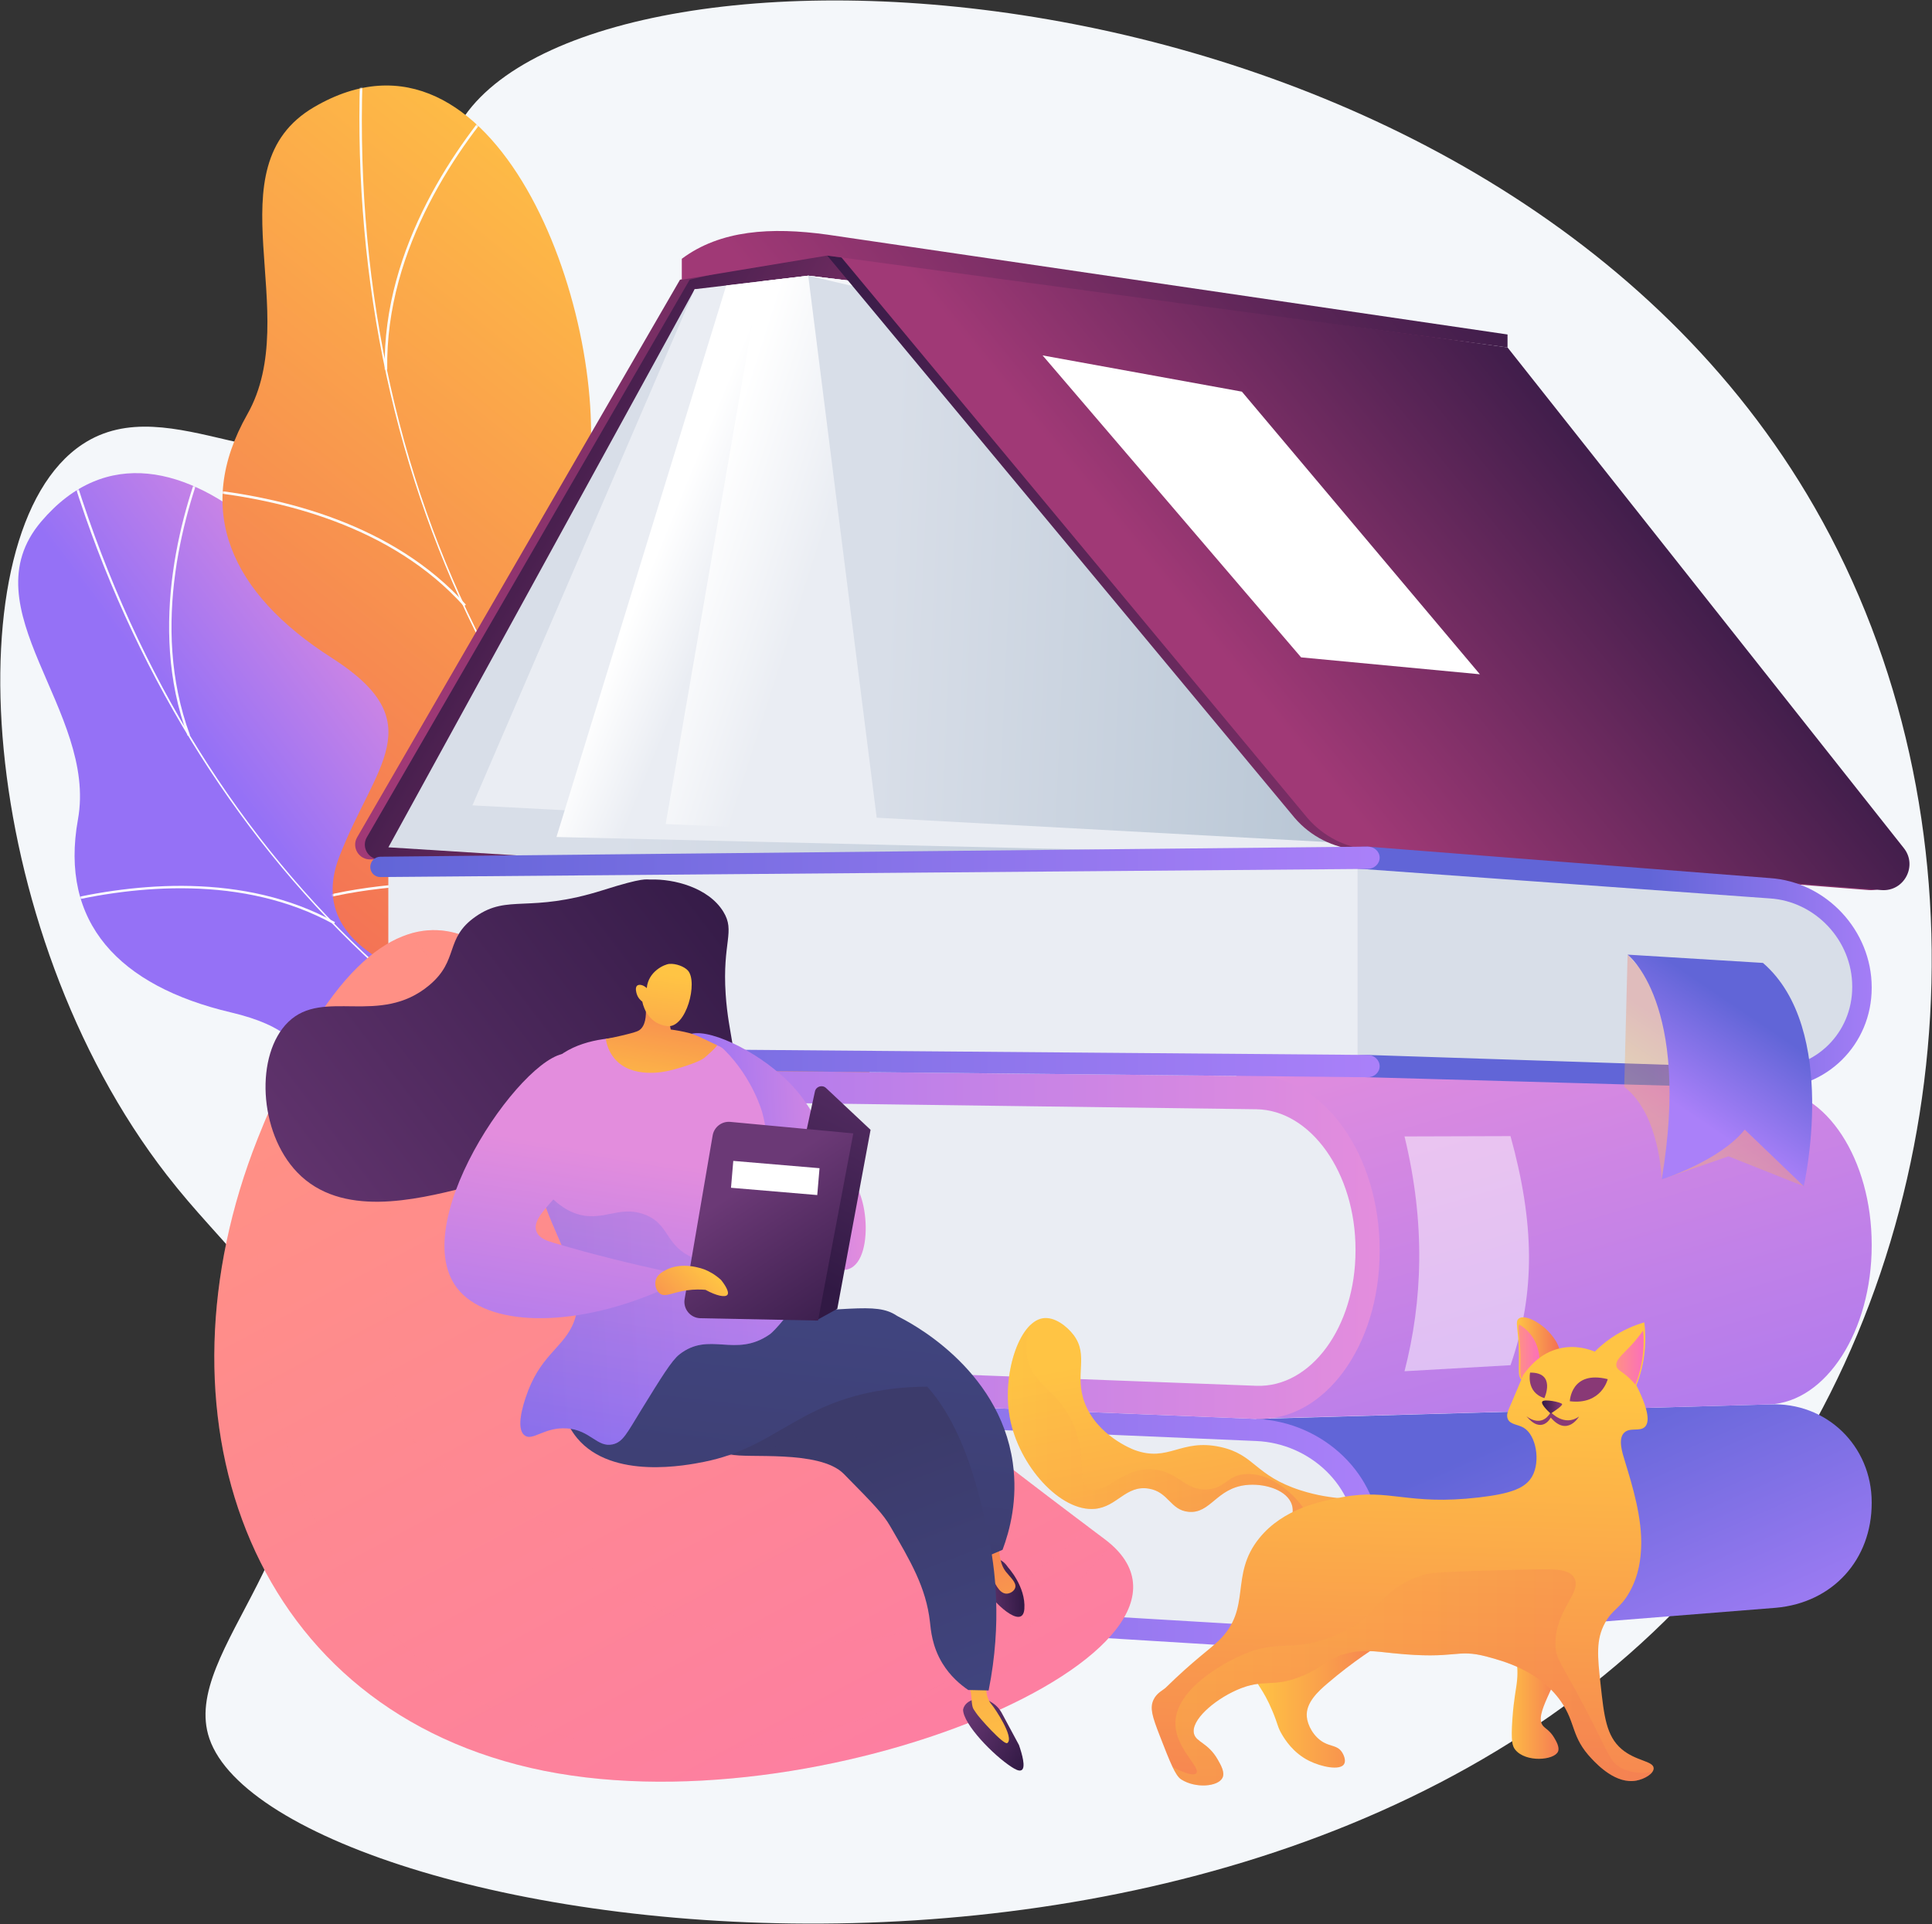 <svg width="1009" height="1005" viewBox="0 0 1009 1005" fill="none" xmlns="http://www.w3.org/2000/svg">
<rect x="0" y="0" width="1009" height="1005" fill="#333333" stroke="none"/>
<path d="M242.63 60.612C208.752 109.111 248.475 187.739 198.205 224.214C149.272 259.72 89.158 201.521 43.041 232.085C-25.371 277.423 -12.878 484.884 87.144 613.784C117.224 652.549 142.358 667.632 153.489 711.472C177.392 805.61 93.386 861.609 109.372 908.168C145.367 1013 698.946 1100.97 921.067 785.909C1024.81 638.764 1040.33 426.284 947.64 264.904C780.155 -26.706 318.647 -48.21 242.63 60.612Z" fill="#F4F7FA"/>
<path d="M411.766 684.735C417.182 682.376 426.883 672.467 428.347 668.841C438.089 644.714 459.263 600.725 450.057 574.804C448.484 570.377 427.143 572.037 423.123 568.722C409.259 566.478 404.311 566.559 392.179 557.951C356.363 532.537 398.192 453.163 322.26 451.564C266.641 450.394 228.675 480.455 211.19 399.712C193.706 318.97 89.086 192.953 21.53 272.418C-17.24 318.024 50.985 371.202 40.712 428.011C30.95 481.994 62.22 515.029 120.554 528.799C178.889 542.567 158.432 572.103 156.877 621.163C155.009 680.095 240.622 665.596 279.576 655.531C310.945 647.425 396.289 647.95 411.766 684.735Z" fill="url(#paint0_linear_9_230)"/>
<mask id="mask0_9_230" style="mask-type:luminance" maskUnits="userSpaceOnUse" x="9" y="247" width="444" height="438">
<path d="M411.766 684.735C417.182 682.376 426.883 672.467 428.347 668.841C438.089 644.714 459.263 600.725 450.057 574.804C448.484 570.377 427.143 572.037 423.123 568.722C409.259 566.478 404.311 566.559 392.179 557.951C356.363 532.537 398.192 453.163 322.26 451.564C266.641 450.394 228.675 480.455 211.19 399.712C193.706 318.97 89.086 192.953 21.53 272.418C-17.24 318.024 50.985 371.202 40.712 428.011C30.95 481.994 62.22 515.029 120.554 528.799C178.889 542.567 158.432 572.103 156.877 621.163C155.009 680.095 240.622 665.596 279.576 655.531C310.945 647.425 396.289 647.95 411.766 684.735Z" fill="white"/>
</mask>
<g mask="url(#mask0_9_230)">
<path d="M439.158 624.299L439.371 623.062C248.701 590.13 98.231 447.643 36.864 241.908L35.659 242.267C64.743 339.771 115.889 426.309 183.568 492.527C254.718 562.143 343.1 607.708 439.158 624.299Z" fill="#FCFDFE"/>
<path d="M153.29 645.568C196.986 615.708 277.636 591.836 333.074 592.352L333.085 591.096C277.43 590.578 196.456 614.549 152.582 644.531L153.29 645.568Z" fill="#FCFDFE"/>
<path d="M401.802 617.406L402.35 616.275C376.425 603.693 357.856 578.487 347.16 541.359C339.318 514.135 335.812 481.253 336.741 443.626L335.485 443.595C334.553 481.35 338.075 514.36 345.953 541.706C356.751 579.192 375.542 604.661 401.802 617.406Z" fill="#FCFDFE"/>
<path d="M174.326 482.755L174.932 481.654C127.284 455.424 70.382 461.221 31.037 470.703L31.332 471.925C70.46 462.495 127.031 456.718 174.326 482.755Z" fill="#FCFDFE"/>
<path d="M98.024 384.365L99.202 383.929C77.915 326.47 96.677 264.949 109.756 233.392L108.595 232.91C95.446 264.638 76.588 326.504 98.024 384.365Z" fill="#FCFDFE"/>
</g>
<path d="M407.175 598.448C413.344 597.988 426.36 591.548 429.061 588.471C447.034 567.99 483.176 531.831 483.039 503.026C483.016 498.106 461.347 492.367 458.519 487.699C445.592 480.687 440.672 479.056 431.657 466.352C405.042 428.846 473.838 364.852 399.334 337.014C344.762 316.623 296.838 333.208 307.476 247.351C318.115 161.494 258.281 0.751 164.024 55.939C109.93 87.611 158.978 163.769 129.178 216.37C100.861 266.355 120.346 309.823 173.246 343.606C226.146 377.388 195.712 399.509 177.209 447.465C154.983 505.071 244.623 520.346 286.608 523.867C320.419 526.703 404.598 556.735 407.175 598.448Z" fill="url(#paint1_linear_9_230)"/>
<mask id="mask1_9_230" style="mask-type:luminance" maskUnits="userSpaceOnUse" x="116" y="44" width="368" height="555">
<path d="M407.175 598.448C413.344 597.988 426.36 591.548 429.061 588.471C447.034 567.99 483.176 531.831 483.039 503.026C483.016 498.106 461.347 492.367 458.519 487.699C445.592 480.687 440.672 479.056 431.657 466.352C405.042 428.846 473.838 364.852 399.334 337.014C344.762 316.623 296.838 333.208 307.476 247.351C318.115 161.494 258.281 0.751 164.024 55.939C109.93 87.611 158.978 163.769 129.178 216.37C100.861 266.355 120.346 309.823 173.246 343.606C226.146 377.388 195.712 399.509 177.209 447.465C154.983 505.071 244.623 520.346 286.608 523.867C320.419 526.703 404.598 556.735 407.175 598.448Z" fill="white"/>
</mask>
<g mask="url(#mask1_9_230)">
<path d="M455.15 548.181L455.789 547.031C278.706 448.544 179.246 255.666 189.732 31.083L188.417 31.021C183.448 137.457 204.078 240.684 248.076 329.542C294.332 422.96 365.937 498.564 455.15 548.181Z" fill="#FCFDFE"/>
<path d="M165.225 470.348C218.742 455.943 306.718 460.236 361.337 479.918L361.783 478.68C306.948 458.922 218.62 454.614 164.883 469.078L165.225 470.348Z" fill="#FCFDFE"/>
<path d="M420.61 528.449L421.542 527.521C400.267 506.118 390.629 474.782 392.896 434.384C394.558 404.761 402.464 371.047 416.394 334.174L415.163 333.71C401.186 370.707 393.252 404.554 391.583 434.309C389.293 475.097 399.059 506.77 420.61 528.449Z" fill="#FCFDFE"/>
<path d="M242.321 316.688L243.301 315.809C205.273 273.404 147.022 259.457 104.852 255.224L104.721 256.534C146.66 260.743 204.575 274.596 242.321 316.688Z" fill="#FCFDFE"/>
<path d="M200.923 193.047L202.239 193.023C201.067 128.866 240.888 74.543 264.728 47.872L263.747 46.995C239.778 73.81 199.743 128.441 200.923 193.047Z" fill="#FCFDFE"/>
</g>
<path d="M355.135 146.11L186.533 437.328C183.452 442.651 187.542 449.261 193.68 448.88L657.482 442.325L779.746 181.478L431.087 128.441L355.135 146.11Z" fill="url(#paint2_linear_9_230)"/>
<path d="M360.183 146.11L191.581 437.328C188.499 442.651 192.589 449.261 198.727 448.88L662.529 442.325L784.793 181.478L436.134 128.441L360.183 146.11Z" fill="url(#paint3_linear_9_230)"/>
<path d="M362.806 151.064L202.843 442.576L647.818 470.548L742.599 200.783L362.806 151.064Z" fill="url(#paint4_linear_9_230)"/>
<path d="M732.505 181.477L422.11 144.003L362.806 151.064L246.724 420.673L777.633 448.77L732.505 181.477Z" fill="url(#paint5_linear_9_230)"/>
<path d="M732.505 181.477L422.11 144.003L379.285 149.102L290.622 437.19L777.633 448.77L732.505 181.477Z" fill="url(#paint6_linear_9_230)"/>
<path d="M732.504 181.477L422.11 144.003L396.634 147.036L347.665 430.425L777.633 448.77L732.504 181.477Z" fill="url(#paint7_linear_9_230)"/>
<path d="M422.11 144.003L457.86 427.118L739.386 442.325L525.154 167.977L422.11 144.003Z" fill="url(#paint8_linear_9_230)"/>
<path d="M676.184 427.244L432.028 133.492L780.687 181.477L987.492 442.781C995.086 452.02 987.872 465.851 975.949 464.913L709.011 443.888C696.302 442.886 684.503 436.904 676.184 427.244Z" fill="url(#paint9_linear_9_230)"/>
<path d="M682.813 427.244L438.657 133.492L787.317 181.477L994.121 442.781C1001.72 452.02 994.502 465.851 982.579 464.913L715.64 443.888C702.931 442.886 691.132 436.904 682.813 427.244Z" fill="url(#paint10_linear_9_230)"/>
<path d="M787.317 181.477L432.028 133.492L356.077 146.11L356.077 135.171C376.152 120.155 402.703 118.494 432.028 122.553L787.316 174.706L787.317 181.477Z" fill="url(#paint11_linear_9_230)"/>
<path d="M544.501 185.641L679.51 343.363L772.881 352.195L648.586 204.568L544.501 185.641Z" fill="white"/>
<path d="M656.092 741.155L924.152 733.569C953.855 732.212 977.505 755.184 977.505 784.748V785.073C977.505 814.637 957.222 837.127 927.518 839.791L667.061 860.549L656.092 741.155Z" fill="url(#paint12_linear_9_230)"/>
<path d="M202.806 827.289L659.732 854.874C686.844 856.511 709.008 837.284 709.008 811.916V794.707C709.008 769.339 686.844 747.847 659.732 746.712L202.807 727.593L202.806 827.289Z" fill="#EAEDF3"/>
<path d="M198.62 832.35L656.092 860.42C691.451 862.589 720.536 837.41 720.536 804.265V803.901C720.536 770.757 691.451 742.602 656.092 741.155L198.62 722.437C195.722 722.318 193.375 724.598 193.375 727.53C193.375 730.461 195.722 732.939 198.62 733.063L656.092 752.685C684.56 753.907 707.926 776.598 707.926 803.257V803.62C707.926 830.279 684.56 850.58 656.092 848.89L198.62 821.723C195.722 821.551 193.375 823.788 193.375 826.72C193.375 829.651 195.722 832.172 198.62 832.35Z" fill="url(#paint13_linear_9_230)"/>
<path d="M645.488 559.117L924.152 568.544C953.855 569.15 977.505 605.747 977.505 650.138V650.626C977.505 695.017 953.856 732.212 924.152 733.57L663.712 740.828L645.488 559.117Z" fill="url(#paint14_linear_9_230)"/>
<path d="M202.806 714.624L635.329 731.68C675.791 733.276 709.008 703.707 709.008 665.617V639.777C709.008 601.686 675.791 570.422 635.329 569.952L202.806 564.929V714.624Z" fill="#EAEDF3"/>
<path d="M198.62 722.436L656.092 741.155C691.451 742.602 720.536 703.304 720.536 653.538V652.991C720.536 603.225 691.451 562.44 656.092 562.079L198.62 557.402C195.722 557.372 193.375 560.917 193.375 565.318C193.375 569.72 195.722 573.319 198.62 573.357L656.092 579.391C684.56 579.767 707.926 612.641 707.926 652.67V653.216C707.926 693.245 684.56 724.923 656.092 723.843L198.62 706.482C195.722 706.372 193.375 709.851 193.375 714.253C193.375 718.654 195.722 722.318 198.62 722.436Z" fill="url(#paint15_linear_9_230)"/>
<path d="M679.339 557.716L927.259 563.301C950.046 563.814 968.214 545.774 968.214 523.015V507.576C968.214 484.817 950.046 465.234 927.259 463.811L679.339 448.336V557.716Z" fill="#D8DEE8"/>
<path d="M714.224 562.673L924.152 568.544C953.856 569.149 977.506 545.58 977.506 516.015V515.69C977.506 486.126 953.856 460.55 924.152 458.637L714.224 442.22C710.543 441.987 667.837 444.749 667.837 447.984C667.837 451.22 707.725 453.671 711.381 453.888L924.152 469.262C948.15 470.706 967.337 491.329 967.337 515.258V515.585C967.337 539.514 948.15 558.51 924.152 557.918L714.224 551.028C710.568 550.932 667.836 554.222 667.836 557.457C667.837 560.693 710.546 562.59 714.224 562.673Z" fill="url(#paint16_linear_9_230)"/>
<path d="M202.806 552.127L709.008 556.802V447.727L202.806 452.431V552.127Z" fill="#EAEDF3"/>
<path d="M198.62 458.115L714.224 453.865C717.708 453.836 720.536 451.203 720.536 447.984C720.536 444.765 717.708 442.184 714.224 442.22L198.62 447.489C195.722 447.518 193.375 449.919 193.375 452.85C193.375 455.782 195.722 458.139 198.62 458.115Z" fill="url(#paint17_linear_9_230)"/>
<path d="M198.62 557.401L714.224 562.673C717.708 562.708 720.536 560.128 720.536 556.908C720.536 553.689 717.708 551.056 714.224 551.028L198.62 546.776C195.722 546.752 193.375 549.109 193.375 552.04C193.375 554.971 195.722 557.372 198.62 557.401Z" fill="url(#paint18_linear_9_230)"/>
<path opacity="0.5" d="M733.514 716.241L788.871 713.08C802.249 674.943 801.238 638.167 788.871 593.426L733.514 593.594C744.611 639.27 742.923 679.668 733.514 716.241Z" fill="white"/>
<path opacity="0.3" d="M848.263 567.685L850.024 498.636L913.57 568.592C913.57 568.592 947.909 587.101 942.011 619.599L902.728 603.97L867.834 616.061C867.834 616.061 866.959 581.929 848.263 567.685Z" fill="url(#paint19_linear_9_230)"/>
<path d="M920.715 502.957L850.024 498.636C850.024 498.636 883.27 523.897 867.834 616.061C867.834 616.061 898.056 606.461 911.202 590.025L942.011 619.598C942.011 619.598 960.822 537.656 920.715 502.957Z" fill="url(#paint20_linear_9_230)"/>
<path d="M272.855 513.979C272.855 513.979 206.828 412.501 134.524 594.886C78.223 736.905 127.572 888.95 277.12 923.442C426.669 957.933 652.189 860.233 576.774 803.837C416.802 684.206 294.523 577.131 272.855 513.979Z" fill="url(#paint21_linear_9_230)"/>
<g opacity="0.35">
<path d="M207.669 612.055C204.32 625.04 199.303 661.178 203.327 702.625C206.917 739.597 204.583 759.151 264.975 782.972C285.675 791.137 301.21 819.712 333.079 835.508C347.528 842.67 401.896 868.469 469.532 853.282C514.283 843.233 546.729 819.296 568.274 797.453C412.497 680.407 294.137 576.004 272.855 513.979C272.855 513.979 248.731 476.932 213.685 487.868C222.814 497.019 233.069 511.094 236.907 530.54C242.341 558.063 218.657 569.45 207.669 612.055Z" fill="url(#paint22_linear_9_230)"/>
</g>
<g opacity="0.13">
<path d="M510.642 868.798C443.025 910.967 327.929 940.63 237.827 880.857C154.4 825.513 141.944 726.063 137.649 695.738C130.143 642.742 138.081 595.826 151.092 557.631C145.625 568.486 140.093 580.838 134.525 594.886C78.223 736.904 127.573 888.95 277.121 923.441C424.324 957.391 645.132 863.266 580.102 806.52C563.58 827.279 541.001 849.865 510.642 868.798Z" fill="url(#paint23_linear_9_230)"/>
</g>
<path d="M380.715 555.469C386.017 551.616 380.462 541.524 378.984 519.293C377.173 492.049 384.144 486.584 377.759 476.196C369.952 463.495 351.763 459.034 339.888 459.409C337.269 459.492 336.582 458.096 314.969 464.936C276.029 477.261 265.563 466.825 248.463 478.714C231.943 490.201 240.039 501.389 224.111 514.677C198.291 536.217 168.86 515.978 150.537 533.821C133.206 550.698 134.942 591.258 155.237 612.365C178.245 636.292 216.927 626.68 242.857 620.315C248.313 618.976 275.84 611.65 303.688 588.717C319.093 576.029 329.431 562.805 335.94 553.121C337.485 551.183 339.931 548.806 343.298 548.265C347.341 547.615 350.739 549.928 352.37 550.934C360.938 556.217 375.506 559.253 380.715 555.469Z" fill="url(#paint24_linear_9_230)"/>
<path d="M357.854 541.7C364.573 534.892 390.431 545.951 408.005 561.519C428.652 579.809 427.976 595.565 446.374 618.672C455.52 630.16 455.782 674.462 432.091 660.728C415.633 651.187 406.718 637.861 389.559 611.596C372.338 585.237 349.455 550.211 357.854 541.7Z" fill="url(#paint25_linear_9_230)"/>
<path d="M532.164 911.474L523.228 894.841C521.959 892.478 520.07 890.505 517.765 889.133L513.648 886.684C513.648 886.684 504.131 886.937 502.969 892.989C503.054 900.592 518.697 916.759 528.379 922.994C529.986 924.029 532.272 925.401 533.573 924.563C535.774 923.145 533.81 916.252 532.164 911.474Z" fill="url(#paint26_linear_9_230)"/>
<path d="M515.216 877.299C514.341 884.683 516.143 888.413 517.981 890.458C519.274 891.898 529.984 907.611 526.079 910.447C524.317 911.727 510.981 896.858 509.641 894.542C508.428 892.445 507.74 892.991 507.364 887.122C507.117 883.258 506.165 880.188 505.443 878.273C508.701 877.948 511.958 877.624 515.216 877.299Z" fill="url(#paint27_linear_9_230)"/>
<path d="M526.353 818.552C526.353 818.552 535.804 828.683 534.976 840.386C534.147 852.087 517.68 835.919 515.206 830.29C512.73 824.662 509.76 816.613 509.76 816.613C509.76 816.613 520.313 809.243 526.353 818.552Z" fill="url(#paint28_linear_9_230)"/>
<path d="M522.081 802.14C522.081 802.14 520.327 814.623 525.272 820.898C527.735 824.024 530.97 826.614 530.203 829.306C529.688 831.11 527.444 832.506 525.475 832.409C521.706 832.223 519.323 826.586 517.641 822.61C515.158 816.738 513.27 803.99 513.27 803.99L522.081 802.14Z" fill="url(#paint29_linear_9_230)"/>
<path d="M515.552 812.931C518.232 811.79 520.912 810.649 523.592 809.509C527.338 799.543 531.692 783.271 528.92 763.921C521.793 714.159 474.141 690.122 468.853 687.559C456.589 694.551 444.302 704.147 444.436 715.414C444.607 729.558 464.229 735.996 483.399 755.672C494.906 767.483 507.479 785.324 515.552 812.931Z" fill="url(#paint30_linear_9_230)"/>
<path d="M516.32 882.975C523.476 847.219 519.639 818.555 516.152 802.111C510.882 777.256 500.164 726.699 465.115 709.497C457.461 705.74 446.637 702.588 433.072 691.734C421.745 682.67 414.331 672.899 409.804 665.978C363.572 655.043 321.87 662.687 304.64 688.086C302.649 691.021 297.615 697.425 297.057 706.503C295.8 726.985 317.106 750.431 339.823 754.356C368.695 759.345 356.069 751.252 381.861 759.655C389.075 762.005 427.973 756.99 440.679 769.864C456.843 786.241 461.333 791.018 464.914 797.192C475.576 815.576 483.641 829.136 485.67 847.159C486.143 851.357 486.744 859.858 492.164 868.773C496.326 875.616 501.708 880.04 505.681 882.739C509.227 882.818 512.774 882.897 516.32 882.975Z" fill="url(#paint31_linear_9_230)"/>
<path opacity="0.3" d="M297.057 706.503C297.614 697.425 302.649 691.021 304.64 688.086C321.87 662.687 363.571 655.043 409.804 665.978C414.332 672.899 421.744 682.671 433.072 691.734C446.637 702.588 457.461 705.74 465.115 709.497C486.517 720.001 498.838 742.94 506.395 764.872C496.159 750.713 487.858 747.245 481.59 747.509C472.618 747.886 469.019 755.765 458.257 755.288C447.97 754.831 445.754 746.406 434.301 744.861C424.438 743.53 417.501 749.262 410.146 753.199C379.586 769.558 341.205 751.954 339.453 751.259C320.574 743.765 295.737 728.015 297.057 706.503Z" fill="url(#paint32_linear_9_230)"/>
<path d="M484.233 724.303C479.066 724.303 471.123 724.566 461.602 726.02C416.419 732.923 405.091 756.057 367.842 763.535C359.03 765.304 319.798 773.18 301.457 751.233C288.29 735.476 288.647 707.101 301.504 695.264C306.945 690.255 312.587 690.086 349.054 688.478C362.788 687.873 376.517 687.188 390.253 686.633C448.397 684.285 459.295 679.67 470.379 688.719C475.549 692.94 483.273 702.187 484.233 724.303Z" fill="url(#paint33_linear_9_230)"/>
<path d="M351.659 544.394C351.659 544.394 305.084 533.456 286.1 557.396C282.614 561.791 279.976 567.467 278.409 578.236C270.423 633.117 313.28 663.548 298.601 693.056C292.772 704.774 281.622 708.804 274.656 729.677C273.476 733.21 269.211 745.992 273.945 749.697C278.115 752.959 284.278 745.275 295.995 746.073C308.403 746.918 311.787 756.235 320.008 754.416C325.368 753.229 327.454 748.488 334.809 736.553C345.458 719.274 350.782 710.635 354.761 707.494C370.459 695.099 383.865 709.462 401.86 697.059C408.374 692.568 431.618 659.117 424.746 668.332C406.115 647.463 401.099 629.696 400.018 617.214C398.831 603.53 402.451 597.09 398.096 581.071C398.096 581.071 393.237 563.198 378.349 548.42C376.212 546.299 373.682 544.105 351.659 544.394Z" fill="url(#paint34_linear_9_230)"/>
<path d="M335.352 515.428C336.127 518.297 340.116 533.701 333.958 538.046C332.623 538.988 329.997 539.626 324.742 540.903C321.302 541.739 318.408 542.293 316.364 542.648C316.8 545.244 317.905 549.447 321.124 553.153C330.148 563.541 346.936 559.837 349.328 559.268C357.765 557.264 366.009 554.186 367.948 552.47C370.901 549.856 373.227 547.89 374.561 545.946C371.179 544.528 364.3 540.68 359.76 539.542C356.367 538.693 353.194 538.127 350.316 537.752C349.688 534.769 349.059 531.786 348.43 528.803C344.07 524.344 339.711 519.887 335.352 515.428Z" fill="url(#paint35_linear_9_230)"/>
<path d="M335.466 523.204C335.466 523.204 337.224 534.554 348.423 535.976C358.451 537.249 364.652 512.85 359.239 506.912C357.434 504.932 353.143 503.184 349.52 503.481C346.972 503.691 338.526 507.432 337.782 516.121C335.969 514.404 333.802 513.997 332.787 514.811C331.5 515.843 332.365 518.598 332.562 519.222C333.241 521.385 334.745 522.668 335.466 523.204Z" fill="url(#paint36_linear_9_230)"/>
<path opacity="0.3" d="M424.747 668.332C422.505 665.821 420.471 663.358 418.607 660.94C408.799 658.224 400.398 657.466 393.656 657.497C378.447 657.567 370.331 661.578 359.674 655.913C347.579 649.483 349.133 639.582 337.532 634.718C325.322 629.599 317.25 636.546 305.686 635.055C298.703 634.155 290.033 629.977 280.719 616.942C289.028 649.076 309.412 671.323 298.601 693.057C292.771 704.775 281.622 708.805 274.655 729.677C273.476 733.211 269.211 745.993 273.945 749.697C278.115 752.96 284.278 745.276 295.995 746.074C308.403 746.918 311.787 756.236 320.008 754.416C325.368 753.229 327.454 748.488 334.809 736.553C345.457 719.275 350.781 710.636 354.76 707.494C370.459 695.099 383.866 709.463 401.86 697.059C408.375 692.568 431.618 659.117 424.747 668.332Z" fill="url(#paint37_linear_9_230)"/>
<path d="M343.36 674.769C344.521 671.131 345.682 667.492 346.843 663.853C331.697 660.554 310.729 655.604 289.15 649.163C285.77 648.153 281.752 646.895 280.276 643.474C276.134 633.876 298.615 622.508 306.429 600.655C313.654 580.445 307.64 553.251 297.863 550.52C277.516 544.838 211.326 636.835 238.618 672.682C254.045 692.946 298.341 693.949 343.36 674.769Z" fill="url(#paint38_linear_9_230)"/>
<path d="M402.13 672.165C404.005 670.342 420.779 592.615 425.603 570.118C426.173 567.46 429.425 566.453 431.408 568.314L454.664 590.143L437.28 683.649L426.048 689.834C426.048 689.834 399.937 674.296 402.13 672.165Z" fill="url(#paint39_linear_9_230)"/>
<path d="M357.551 678.54L372.187 593.079C372.942 588.666 376.97 585.579 381.427 585.996L445.645 592.004L427.228 689.772L365.823 688.549C360.584 688.445 356.666 683.704 357.551 678.54Z" fill="url(#paint40_linear_9_230)"/>
<path d="M346.843 663.853C355.95 658.377 367.44 662.883 368.181 663.187C370.292 664.049 373.381 665.621 376.573 668.554C376.941 669.002 381.305 674.419 379.921 676.303C378.81 677.813 374.149 676.858 368.441 673.716C366.108 673.514 362.644 673.399 358.534 673.999C350.985 675.102 347.638 677.683 344.775 675.761C342.678 674.354 341.821 671.189 342.42 668.77C343.063 666.171 345.302 664.781 346.843 663.853Z" fill="url(#paint41_linear_9_230)"/>
<path d="M381.773 620.406L426.817 624.217L428.004 610.185L382.96 606.375L381.773 620.406Z" fill="white"/>
<path d="M708.427 785.31C707.784 781.65 696.972 784.126 679.265 778.443C655.054 770.672 655.545 759.714 637.199 755.761C616.58 751.318 610.369 763.954 592.49 757.366C591.487 756.997 572.841 749.821 566.432 732.57C561 717.949 568.798 708.041 560.682 697.285C557.325 692.836 550.697 687.516 544.508 688.576C532.133 690.693 523.242 718.011 527.4 740.52C532.05 765.686 553.933 789.825 571.879 788.11C583.469 787.002 587.993 775.629 599.873 777.534C610.355 779.215 611.115 788.754 620.713 789.665C632.27 790.762 635.206 777.318 650.885 775.668C659.717 774.738 670.761 777.745 674.143 784.606C676.863 790.124 672.86 794.551 675.457 797.441C681.236 803.87 709.487 791.332 708.427 785.31Z" fill="url(#paint42_linear_9_230)"/>
<path opacity="0.3" d="M649.64 770.069C640.641 771.075 640.271 776.861 631.384 777.888C619.266 779.288 616.006 768.984 602.983 767.581C585.876 765.737 576.996 781.958 568.769 777.534C562.163 773.982 567.639 763.389 561.615 746.741C554.177 726.187 539.336 724.388 536.42 708.794C535.638 704.609 535.635 699.004 538.391 691.836C529.425 700.096 523.968 721.944 527.4 740.52C532.05 765.686 553.933 789.825 571.879 788.11C583.469 787.002 587.993 775.63 599.873 777.534C610.355 779.215 611.115 788.754 620.713 789.665C632.27 790.762 635.205 777.318 650.885 775.668C659.717 774.738 670.761 777.745 674.143 784.606C676.862 790.124 672.86 794.551 675.457 797.441C677.291 799.481 681.386 799.61 686.089 798.645C684.582 794.024 682.021 788.714 677.635 783.755C676.033 781.945 664.097 768.454 649.64 770.069Z" fill="url(#paint43_linear_9_230)"/>
<path d="M814.269 709.609C816.291 703.329 809.907 696.747 808.316 695.107C803.733 690.382 796.003 686.4 793.118 688.769C791.641 689.983 792.281 692.164 792.807 698.101C794.141 713.168 791.796 719.194 794.984 720.807C796.555 721.601 798.742 720.523 803.116 718.366C809.181 715.375 813.022 713.481 814.269 709.609Z" fill="url(#paint44_linear_9_230)"/>
<path d="M797.662 695.084C796.262 693.7 794.799 692.646 793.408 691.836C792.769 693.081 793.243 695.243 793.648 699.815C794.882 713.758 792.712 719.334 795.662 720.826C797.035 721.521 798.92 720.667 802.538 718.887C803.162 717.356 803.664 715.643 803.929 713.739C804.038 712.958 805.296 702.63 797.662 695.084Z" fill="url(#paint45_linear_9_230)"/>
<path d="M739.221 844.408C739.986 850.095 720.857 855.644 693.065 879.492C688.569 883.349 681.885 889.37 682.492 896.67C682.864 901.132 686.052 907.189 691.244 910.098C695.11 912.264 698.321 911.697 700.651 914.912C701.915 916.655 703.088 919.743 701.896 921.547C699.705 924.86 690.143 922.923 683.789 919.785C675.282 915.585 670.975 908.468 669.468 905.904C667.058 901.806 667.536 900.856 664.522 893.698C659.399 881.533 656.415 880.461 655.447 875.927C653.003 864.483 667.483 850.067 679.915 843.164C705.227 829.11 738.251 837.199 739.221 844.408Z" fill="url(#paint46_linear_9_230)"/>
<path d="M786.085 841.09C781.994 852.047 794.114 858.006 792.305 877.586C791.845 882.566 790.629 886.861 789.85 897.91C789.025 909.606 789.874 912.079 791.318 913.893C796.751 920.721 811.637 919.491 813.673 914.933C814.668 912.704 812.715 909.402 811.667 907.633C809.522 904.008 807.162 902.955 805.929 901.55C800.737 895.633 813.126 880.751 817.604 862.241C819.84 852.998 822.502 832.935 813.871 827.819C806.283 823.321 790.062 830.436 786.085 841.09Z" fill="url(#paint47_linear_9_230)"/>
<path d="M795.903 717.649C795.112 718.686 795.766 717.939 788.114 735.719C787.513 737.114 786.621 739.182 787.433 741.142C788.676 744.142 792.707 743.969 795.703 745.721C802.305 749.584 804.568 763.21 800.251 771.019C796.878 777.119 789.646 780.153 772.355 782.16C735.061 786.489 725.965 777.338 701.053 782.006C690.18 784.043 670.344 787.759 657.661 803.435C641.861 822.961 654.168 840.023 636.374 857.069C631.415 861.82 623.589 867.076 608.746 881.57C607.501 882.785 604.015 884.267 602.362 887.954C600.447 892.226 601.761 896.533 605.68 906.616C611.073 920.494 613.832 927.472 616.878 929.426C624.407 934.256 636.142 933.247 638.443 928.597C639.822 925.81 637.658 922.032 635.955 919.058C630.868 910.175 624.672 910.081 623.561 905.548C621.857 898.593 633.826 888.117 645.792 882.787C660.369 876.293 664.622 882.034 680.745 875.097C691.738 870.368 692.562 866.493 702.71 863.788C711.66 861.402 718.047 862.544 727.586 863.527C761.11 866.983 760.092 860.92 776.601 865.326C785.082 867.589 804.025 872.644 815.241 888.724C823.185 900.112 820.38 907.177 831.29 918.643C834.392 921.904 844 932.001 854.554 930.059C858.803 929.277 863.695 926.453 863.638 923.62C863.56 919.744 854.306 919.961 846.85 913.562C838.872 906.716 837.741 896.404 835.927 879.853C834.326 865.261 833.369 856.532 838.279 847.599C842.268 840.342 846.081 840.318 850.931 831.768C856.345 822.226 856.878 812.947 857.088 808.45C857.798 793.211 852.554 776.081 848.617 763.22C847.199 758.588 844.955 751.749 848.149 748.436C851.143 745.33 856.369 747.969 859.076 745.287C861.281 743.103 861.614 737.588 854.61 723.571C856.45 718.949 858.444 712.442 859.086 704.474C859.512 699.181 859.241 694.516 858.747 690.721C854.054 692.076 847.791 694.49 841.315 698.957C837.912 701.304 835.128 703.752 832.896 705.999C829.858 704.746 822.899 702.394 814.611 704.298C804.267 706.676 798.58 714.137 795.903 717.649Z" fill="url(#paint48_linear_9_230)"/>
<path d="M797.145 739.687C797.145 739.687 804.836 746.393 809.898 737.624C809.898 737.624 816.96 745.464 824.669 739.881C824.669 739.881 818.522 750.616 809.898 740.435C809.898 740.435 805.302 749.585 797.145 739.687Z" fill="url(#paint49_linear_9_230)"/>
<path d="M819.85 731.903C819.85 731.903 820.435 715.583 839.65 720.378C839.65 720.378 836.418 733.958 819.85 731.903Z" fill="url(#paint50_linear_9_230)"/>
<path d="M806.566 730.274C806.566 730.274 812.815 716.798 799.114 716.958C799.114 716.958 796.82 727.228 806.566 730.274Z" fill="url(#paint51_linear_9_230)"/>
<path d="M809.854 738.356C809.854 738.356 804.51 733.698 805.444 732.115C806.377 730.532 815.351 732.441 815.818 733.377C816.284 734.313 809.854 738.356 809.854 738.356Z" fill="url(#paint52_linear_9_230)"/>
<path d="M844.192 713.604C844.673 715.657 846.683 716.007 850.626 719.599C852 720.85 853.156 722.084 854.114 723.213C855.806 718.89 857.602 712.898 858.19 705.596C858.508 701.649 858.41 698.081 858.126 694.99C855.864 698.183 853.723 700.709 851.942 702.637C847.325 707.636 843.455 710.457 844.192 713.604Z" fill="url(#paint53_linear_9_230)"/>
<path opacity="0.3" d="M845.597 922.791C841.31 920.081 840.475 917.143 832.845 901.951C815.76 867.937 812.349 867.543 812.316 858.716C812.246 840.442 826.822 831.512 821.958 823.879C819.2 819.55 812.611 819.439 796.763 819.836C764.36 820.646 748.159 821.051 743.264 822.635C717.826 830.863 722.003 844.595 695.363 854.984C673.272 863.599 667.481 855.294 646.219 865.559C642.143 867.527 614.251 880.993 613.87 899.774C613.6 913.129 627.362 923.212 624.757 926.213C623.271 927.925 617.825 925.759 612.384 922.966C614.029 926.405 615.421 928.492 616.877 929.427C624.406 934.257 636.141 933.248 638.442 928.597C639.822 925.811 637.658 922.033 635.954 919.059C630.867 910.176 624.671 910.081 623.561 905.549C621.856 898.594 633.825 888.118 645.791 882.787C660.368 876.293 664.621 882.034 680.744 875.098C691.738 870.369 692.562 866.494 702.709 863.789C711.66 861.403 718.047 862.544 727.586 863.528C761.109 866.984 760.092 860.921 776.601 865.326C785.081 867.59 804.024 872.645 815.24 888.724C823.185 900.113 820.38 907.178 831.289 918.643C834.392 921.905 843.999 932.002 854.553 930.06C857.809 929.46 861.434 927.661 862.929 925.578C856.818 926.488 850.687 926.009 845.597 922.791Z" fill="url(#paint54_linear_9_230)"/>
<defs>
<linearGradient id="paint0_linear_9_230" x1="292.371" y1="420.385" x2="188.365" y2="498.846" gradientUnits="userSpaceOnUse">
<stop offset="0.004" stop-color="#E38DDD"/>
<stop offset="1" stop-color="#9571F6"/>
</linearGradient>
<linearGradient id="paint1_linear_9_230" x1="433.802" y1="150.698" x2="152.533" y2="498.825" gradientUnits="userSpaceOnUse">
<stop stop-color="#FFC444"/>
<stop offset="0.996" stop-color="#F36F56"/>
</linearGradient>
<linearGradient id="paint2_linear_9_230" x1="794.677" y1="57.656" x2="286.683" y2="474.387" gradientUnits="userSpaceOnUse">
<stop stop-color="#311944"/>
<stop offset="1" stop-color="#A03976"/>
</linearGradient>
<linearGradient id="paint3_linear_9_230" x1="279.095" y1="193.273" x2="468.891" y2="302.736" gradientUnits="userSpaceOnUse">
<stop stop-color="#311944"/>
<stop offset="1" stop-color="#A03976"/>
</linearGradient>
<linearGradient id="paint4_linear_9_230" x1="327.876" y1="303.002" x2="872.96" y2="326.975" gradientUnits="userSpaceOnUse">
<stop stop-color="#D8DEE8"/>
<stop offset="0.996" stop-color="#AABBCC"/>
</linearGradient>
<linearGradient id="paint5_linear_9_230" x1="330.261" y1="284.529" x2="886.623" y2="308.998" gradientUnits="userSpaceOnUse">
<stop offset="0.494" stop-color="#EAEDF3"/>
<stop offset="1" stop-color="white"/>
</linearGradient>
<linearGradient id="paint6_linear_9_230" x1="433.131" y1="277.12" x2="359.839" y2="247.018" gradientUnits="userSpaceOnUse">
<stop offset="0.494" stop-color="#EAEDF3"/>
<stop offset="1" stop-color="white"/>
</linearGradient>
<linearGradient id="paint7_linear_9_230" x1="491.613" y1="290.481" x2="372.993" y2="252.624" gradientUnits="userSpaceOnUse">
<stop offset="0.494" stop-color="#EAEDF3"/>
<stop offset="1" stop-color="white"/>
</linearGradient>
<linearGradient id="paint8_linear_9_230" x1="463.924" y1="288.026" x2="809.356" y2="303.218" gradientUnits="userSpaceOnUse">
<stop stop-color="#D8DEE8"/>
<stop offset="0.996" stop-color="#AABBCC"/>
</linearGradient>
<linearGradient id="paint9_linear_9_230" x1="701.919" y1="88.286" x2="725.541" y2="600.823" gradientUnits="userSpaceOnUse">
<stop stop-color="#311944"/>
<stop offset="1" stop-color="#A03976"/>
</linearGradient>
<linearGradient id="paint10_linear_9_230" x1="842.006" y1="193.884" x2="647.927" y2="353.096" gradientUnits="userSpaceOnUse">
<stop stop-color="#311944"/>
<stop offset="1" stop-color="#A03976"/>
</linearGradient>
<linearGradient id="paint11_linear_9_230" x1="727.627" y1="30.407" x2="471.749" y2="240.316" gradientUnits="userSpaceOnUse">
<stop stop-color="#311944"/>
<stop offset="1" stop-color="#A03976"/>
</linearGradient>
<linearGradient id="paint12_linear_9_230" x1="864.031" y1="912.001" x2="792.172" y2="748.556" gradientUnits="userSpaceOnUse">
<stop stop-color="#AA80F9"/>
<stop offset="0.996" stop-color="#6165D7"/>
</linearGradient>
<linearGradient id="paint13_linear_9_230" x1="720.536" y1="791.491" x2="193.376" y2="791.491" gradientUnits="userSpaceOnUse">
<stop stop-color="#AA80F9"/>
<stop offset="0.996" stop-color="#6165D7"/>
</linearGradient>
<linearGradient id="paint14_linear_9_230" x1="767.93" y1="509.315" x2="884.482" y2="901.911" gradientUnits="userSpaceOnUse">
<stop offset="0.004" stop-color="#E38DDD"/>
<stop offset="1" stop-color="#9571F6"/>
</linearGradient>
<linearGradient id="paint15_linear_9_230" x1="720.536" y1="649.298" x2="193.376" y2="649.298" gradientUnits="userSpaceOnUse">
<stop offset="0.004" stop-color="#E38DDD"/>
<stop offset="1" stop-color="#9571F6"/>
</linearGradient>
<linearGradient id="paint16_linear_9_230" x1="987.833" y1="503.541" x2="860.693" y2="504.931" gradientUnits="userSpaceOnUse">
<stop stop-color="#AA80F9"/>
<stop offset="0.996" stop-color="#6165D7"/>
</linearGradient>
<linearGradient id="paint17_linear_9_230" x1="720.536" y1="450.167" x2="193.376" y2="450.167" gradientUnits="userSpaceOnUse">
<stop stop-color="#AA80F9"/>
<stop offset="0.996" stop-color="#6165D7"/>
</linearGradient>
<linearGradient id="paint18_linear_9_230" x1="720.536" y1="554.724" x2="193.376" y2="554.724" gradientUnits="userSpaceOnUse">
<stop stop-color="#AA80F9"/>
<stop offset="0.996" stop-color="#6165D7"/>
</linearGradient>
<linearGradient id="paint19_linear_9_230" x1="875.223" y1="589.903" x2="899.332" y2="554.21" gradientUnits="userSpaceOnUse">
<stop stop-color="#FFC444"/>
<stop offset="0.996" stop-color="#F36F56"/>
</linearGradient>
<linearGradient id="paint20_linear_9_230" x1="881.176" y1="581.09" x2="915.219" y2="530.689" gradientUnits="userSpaceOnUse">
<stop stop-color="#AA80F9"/>
<stop offset="0.996" stop-color="#6165D7"/>
</linearGradient>
<linearGradient id="paint21_linear_9_230" x1="218.829" y1="548.024" x2="618.451" y2="1295.54" gradientUnits="userSpaceOnUse">
<stop stop-color="#FF9085"/>
<stop offset="1" stop-color="#FB6FBB"/>
</linearGradient>
<linearGradient id="paint22_linear_9_230" x1="259.002" y1="526.549" x2="658.622" y2="1274.06" gradientUnits="userSpaceOnUse">
<stop stop-color="#FF9085"/>
<stop offset="1" stop-color="#FB6FBB"/>
</linearGradient>
<linearGradient id="paint23_linear_9_230" x1="218.828" y1="548.022" x2="618.452" y2="1295.54" gradientUnits="userSpaceOnUse">
<stop stop-color="#FF9085"/>
<stop offset="1" stop-color="#FB6FBB"/>
</linearGradient>
<linearGradient id="paint24_linear_9_230" x1="391.144" y1="449.141" x2="109.766" y2="662.95" gradientUnits="userSpaceOnUse">
<stop stop-color="#311944"/>
<stop offset="1" stop-color="#6B3976"/>
</linearGradient>
<linearGradient id="paint25_linear_9_230" x1="449.944" y1="598.954" x2="359.056" y2="603.787" gradientUnits="userSpaceOnUse">
<stop offset="0.004" stop-color="#E38DDD"/>
<stop offset="1" stop-color="#9571F6"/>
</linearGradient>
<linearGradient id="paint26_linear_9_230" x1="539.094" y1="915.609" x2="502.174" y2="893.644" gradientUnits="userSpaceOnUse">
<stop stop-color="#311944"/>
<stop offset="1" stop-color="#6B3976"/>
</linearGradient>
<linearGradient id="paint27_linear_9_230" x1="527.902" y1="925.749" x2="446.726" y2="719.446" gradientUnits="userSpaceOnUse">
<stop stop-color="#FFC444"/>
<stop offset="0.996" stop-color="#F36F56"/>
</linearGradient>
<linearGradient id="paint28_linear_9_230" x1="534.513" y1="828.679" x2="510.47" y2="829.958" gradientUnits="userSpaceOnUse">
<stop stop-color="#311944"/>
<stop offset="1" stop-color="#6B3976"/>
</linearGradient>
<linearGradient id="paint29_linear_9_230" x1="551.959" y1="893.958" x2="506.435" y2="778.263" gradientUnits="userSpaceOnUse">
<stop stop-color="#FFC444"/>
<stop offset="0.996" stop-color="#F36F56"/>
</linearGradient>
<linearGradient id="paint30_linear_9_230" x1="493.032" y1="698.093" x2="472.75" y2="868.948" gradientUnits="userSpaceOnUse">
<stop stop-color="#40447E"/>
<stop offset="0.996" stop-color="#3C3B6B"/>
</linearGradient>
<linearGradient id="paint31_linear_9_230" x1="462.346" y1="900.933" x2="413.7" y2="771.368" gradientUnits="userSpaceOnUse">
<stop stop-color="#40447E"/>
<stop offset="0.996" stop-color="#3C3B6B"/>
</linearGradient>
<linearGradient id="paint32_linear_9_230" x1="462.528" y1="900.868" x2="413.882" y2="771.302" gradientUnits="userSpaceOnUse">
<stop stop-color="#40447E"/>
<stop offset="0.996" stop-color="#3C3B6B"/>
</linearGradient>
<linearGradient id="paint33_linear_9_230" x1="392.174" y1="686.32" x2="371.94" y2="856.776" gradientUnits="userSpaceOnUse">
<stop stop-color="#40447E"/>
<stop offset="0.996" stop-color="#3C3B6B"/>
</linearGradient>
<linearGradient id="paint34_linear_9_230" x1="354.7" y1="607.207" x2="327.467" y2="773.593" gradientUnits="userSpaceOnUse">
<stop offset="0.004" stop-color="#E38DDD"/>
<stop offset="1" stop-color="#9571F6"/>
</linearGradient>
<linearGradient id="paint35_linear_9_230" x1="339.814" y1="578.486" x2="352.797" y2="499.906" gradientUnits="userSpaceOnUse">
<stop stop-color="#FFC444"/>
<stop offset="0.996" stop-color="#F36F56"/>
</linearGradient>
<linearGradient id="paint36_linear_9_230" x1="347.734" y1="508.666" x2="333.493" y2="610.733" gradientUnits="userSpaceOnUse">
<stop stop-color="#FFC444"/>
<stop offset="0.996" stop-color="#F36F56"/>
</linearGradient>
<linearGradient id="paint37_linear_9_230" x1="426.657" y1="679.032" x2="268.758" y2="687.428" gradientUnits="userSpaceOnUse">
<stop stop-color="#AA80F9"/>
<stop offset="0.996" stop-color="#6165D7"/>
</linearGradient>
<linearGradient id="paint38_linear_9_230" x1="298.776" y1="598.053" x2="271.543" y2="764.439" gradientUnits="userSpaceOnUse">
<stop offset="0.004" stop-color="#E38DDD"/>
<stop offset="1" stop-color="#9571F6"/>
</linearGradient>
<linearGradient id="paint39_linear_9_230" x1="413.225" y1="662.853" x2="490.274" y2="510.164" gradientUnits="userSpaceOnUse">
<stop stop-color="#311944"/>
<stop offset="1" stop-color="#6B3976"/>
</linearGradient>
<linearGradient id="paint40_linear_9_230" x1="445.126" y1="703.974" x2="389.571" y2="618.96" gradientUnits="userSpaceOnUse">
<stop stop-color="#311944"/>
<stop offset="1" stop-color="#6B3976"/>
</linearGradient>
<linearGradient id="paint41_linear_9_230" x1="369.866" y1="662.862" x2="334.051" y2="700.399" gradientUnits="userSpaceOnUse">
<stop stop-color="#FFC444"/>
<stop offset="0.996" stop-color="#F36F56"/>
</linearGradient>
<linearGradient id="paint42_linear_9_230" x1="606.837" y1="704.761" x2="657.473" y2="970.602" gradientUnits="userSpaceOnUse">
<stop stop-color="#FFC444"/>
<stop offset="0.996" stop-color="#F36F56"/>
</linearGradient>
<linearGradient id="paint43_linear_9_230" x1="526.364" y1="745.531" x2="686.089" y2="745.531" gradientUnits="userSpaceOnUse">
<stop stop-color="#FFC444"/>
<stop offset="0.996" stop-color="#F36F56"/>
</linearGradient>
<linearGradient id="paint44_linear_9_230" x1="792.207" y1="704.566" x2="814.661" y2="704.566" gradientUnits="userSpaceOnUse">
<stop stop-color="#FFC444"/>
<stop offset="0.996" stop-color="#F36F56"/>
</linearGradient>
<linearGradient id="paint45_linear_9_230" x1="793.095" y1="706.452" x2="804.071" y2="706.452" gradientUnits="userSpaceOnUse">
<stop stop-color="#FF9085"/>
<stop offset="1" stop-color="#FB6FBB"/>
</linearGradient>
<linearGradient id="paint46_linear_9_230" x1="655.174" y1="879.364" x2="739.243" y2="879.364" gradientUnits="userSpaceOnUse">
<stop stop-color="#FFC444"/>
<stop offset="0.996" stop-color="#F36F56"/>
</linearGradient>
<linearGradient id="paint47_linear_9_230" x1="785.236" y1="872.565" x2="819.822" y2="872.565" gradientUnits="userSpaceOnUse">
<stop stop-color="#FFC444"/>
<stop offset="0.996" stop-color="#F36F56"/>
</linearGradient>
<linearGradient id="paint48_linear_9_230" x1="738.062" y1="722.488" x2="729.353" y2="1016.11" gradientUnits="userSpaceOnUse">
<stop stop-color="#FFC444"/>
<stop offset="0.996" stop-color="#F36F56"/>
</linearGradient>
<linearGradient id="paint49_linear_9_230" x1="811.568" y1="726.726" x2="810.946" y2="739.012" gradientUnits="userSpaceOnUse">
<stop stop-color="#311944"/>
<stop offset="1" stop-color="#893976"/>
</linearGradient>
<linearGradient id="paint50_linear_9_230" x1="835.101" y1="689.079" x2="830.954" y2="717.695" gradientUnits="userSpaceOnUse">
<stop stop-color="#311944"/>
<stop offset="1" stop-color="#893976"/>
</linearGradient>
<linearGradient id="paint51_linear_9_230" x1="808.712" y1="685.255" x2="804.565" y2="713.871" gradientUnits="userSpaceOnUse">
<stop stop-color="#311944"/>
<stop offset="1" stop-color="#893976"/>
</linearGradient>
<linearGradient id="paint52_linear_9_230" x1="805.334" y1="734.932" x2="815.842" y2="734.932" gradientUnits="userSpaceOnUse">
<stop stop-color="#311944"/>
<stop offset="1" stop-color="#893976"/>
</linearGradient>
<linearGradient id="paint53_linear_9_230" x1="844.101" y1="709.102" x2="858.388" y2="709.102" gradientUnits="userSpaceOnUse">
<stop stop-color="#FF9085"/>
<stop offset="1" stop-color="#FB6FBB"/>
</linearGradient>
<linearGradient id="paint54_linear_9_230" x1="612.384" y1="876.144" x2="862.93" y2="876.144" gradientUnits="userSpaceOnUse">
<stop stop-color="#FFC444"/>
<stop offset="0.996" stop-color="#F36F56"/>
</linearGradient>
</defs>
</svg>
